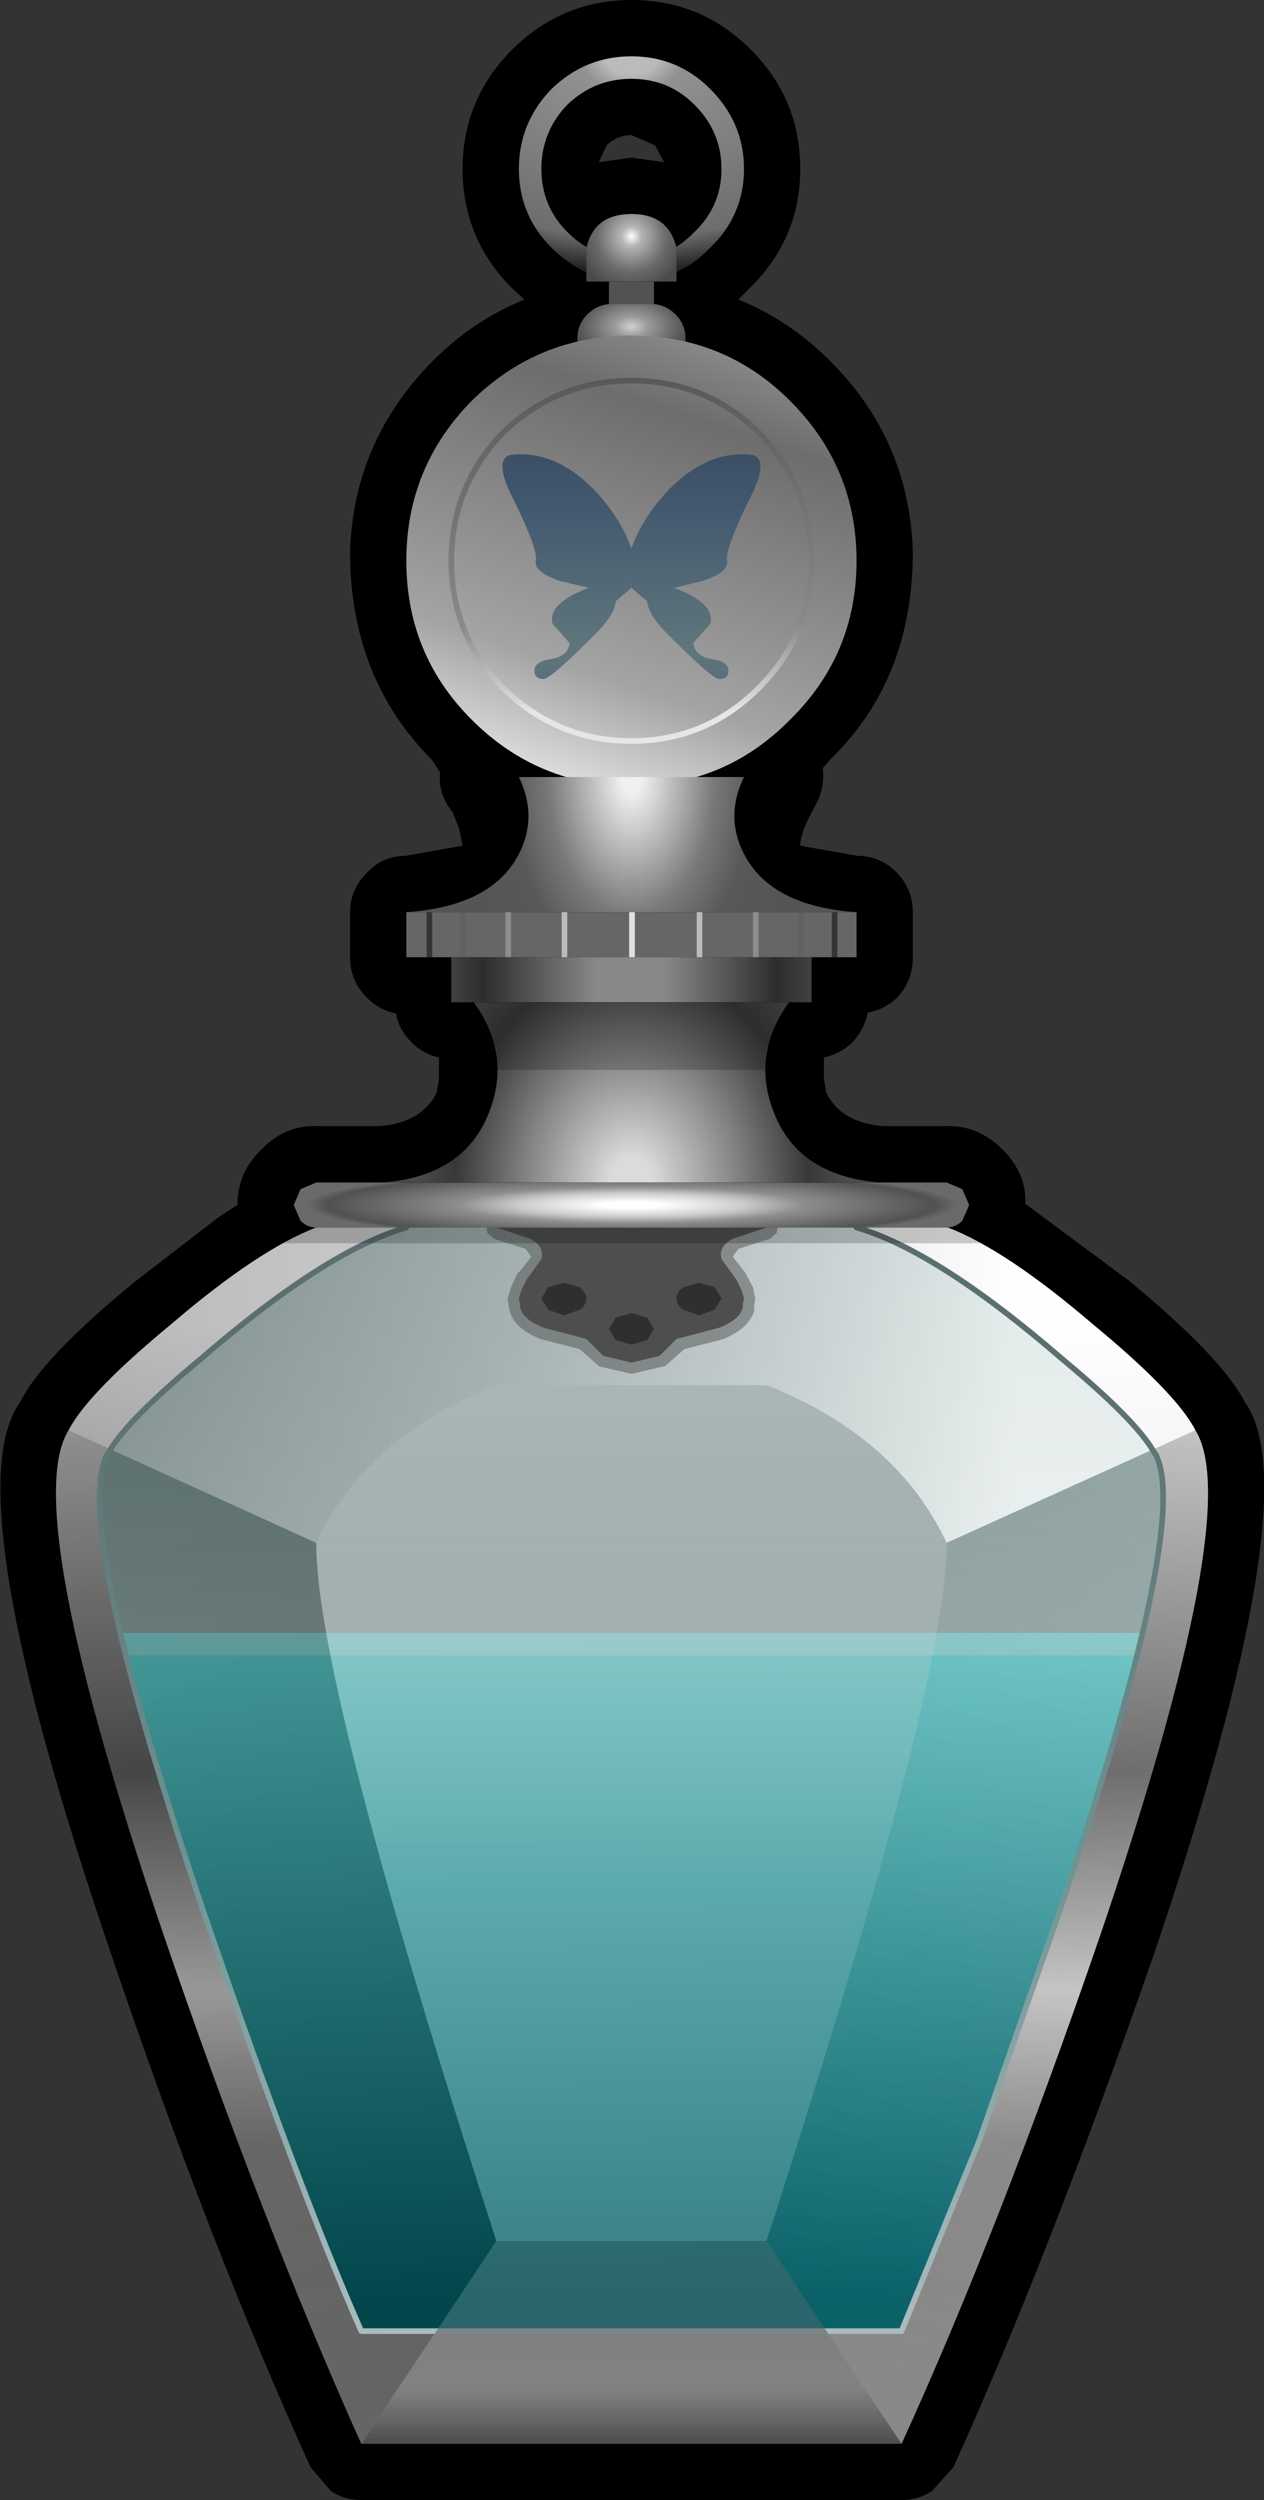 <?xml version="1.0" encoding="UTF-8" standalone="no"?>
<svg xmlns:xlink="http://www.w3.org/1999/xlink" height="111.0px" width="56.15px" xmlns="http://www.w3.org/2000/svg">
  <rect width="100%" height="100%" fill="#333333" stroke="none"/>
  <g transform="matrix(1.0, 0.0, 0.0, 1.0, 28.05, 56.5)">
    <path d="M5.3 -54.3 Q7.5 -52.1 7.5 -49.0 7.5 -45.95 5.3 -43.75 L4.75 -43.2 Q7.0 -42.3 8.85 -40.45 12.35 -36.95 12.5 -32.0 12.5 -26.35 8.85 -22.8 L8.5 -22.4 Q8.6 -21.5 8.15 -20.7 7.5 -19.55 7.5 -18.95 L10.05 -18.5 Q11.05 -18.5 11.8 -17.75 12.5 -17.0 12.5 -16.0 L12.5 -14.0 Q12.5 -12.95 11.8 -12.2 11.2 -11.65 10.5 -11.55 10.35 -10.8 9.8 -10.2 9.25 -9.7 8.55 -9.55 L8.55 -8.6 8.65 -8.0 Q9.3 -6.65 11.2 -6.5 L14.0 -6.5 Q15.4 -6.55 16.5 -5.45 17.55 -4.4 17.5 -3.05 L22.15 0.4 Q26.25 3.8 27.25 5.75 30.15 9.75 23.25 30.15 18.6 43.55 14.3 53.05 L13.35 54.1 Q12.75 54.5 12.0 54.5 L-12.0 54.5 Q-12.75 54.5 -13.35 54.1 L-14.25 53.05 Q-18.75 43.15 -23.15 30.15 -30.1 9.75 -27.15 5.75 -26.2 3.8 -22.05 0.4 L-18.35 -2.45 -17.5 -3.0 Q-17.5 -4.45 -16.45 -5.45 -15.4 -6.55 -14.0 -6.5 L-11.2 -6.5 Q-9.3 -6.65 -8.65 -8.0 L-8.55 -8.6 -8.55 -9.55 Q-9.25 -9.7 -9.75 -10.2 -10.35 -10.8 -10.45 -11.5 -11.2 -11.65 -11.75 -12.2 -12.5 -12.95 -12.5 -14.0 L-12.5 -16.0 Q-12.5 -17.0 -11.75 -17.75 -11.05 -18.5 -10.05 -18.5 L-7.5 -18.95 -7.65 -19.7 -7.95 -20.45 Q-8.6 -21.25 -8.5 -22.2 L-8.85 -22.75 Q-12.5 -26.4 -12.5 -32.0 -12.35 -36.9 -8.85 -40.45 -7.0 -42.3 -4.75 -43.2 L-5.3 -43.7 Q-7.5 -45.9 -7.5 -49.0 -7.5 -52.05 -5.35 -54.25 -3.1 -56.5 0.0 -56.5 3.1 -56.5 5.3 -54.3 M0.0 -50.5 Q-0.6 -50.5 -1.05 -50.1 L-1.1 -50.05 -1.45 -49.3 0.0 -49.5 1.45 -49.3 1.05 -50.05 0.0 -50.5" fill="#000000" fill-rule="evenodd" stroke="none"/>
    <path d="M0.0 -2.0 L14.05 -2.0 Q16.65 -1.0 20.5 2.3 24.2 5.35 25.05 7.0 27.25 10.5 20.85 29.35 16.3 42.6 12.0 52.0 L-12.0 52.0 Q-16.4 42.2 -20.8 29.35 -27.2 10.5 -25.0 7.0 -24.15 5.35 -20.45 2.3 -16.6 -1.0 -14.0 -2.0 L0.0 -2.0" fill="url(#gradient0)" fill-rule="evenodd" stroke="none"/>
    <path d="M-22.7 16.0 Q-24.15 9.8 -23.3 8.1 L-23.2 7.95 Q-22.4 6.55 -19.15 3.85 -13.6 -0.95 -10.0 -2.0 L0.0 -2.0 10.0 -2.0 Q13.6 -0.95 19.15 3.85 22.4 6.55 23.2 7.95 L23.3 8.1 Q24.15 9.8 22.7 16.0 L-22.7 16.0" fill="url(#gradient1)" fill-rule="evenodd" stroke="none"/>
    <path d="M22.7 16.0 Q21.55 20.95 18.9 28.7 L17.55 32.6 15.45 38.55 12.0 47.0 0.0 47.0 -12.0 47.0 Q-14.1 42.25 -17.1 33.8 L-18.9 28.7 Q-21.55 20.95 -22.7 16.0 L22.7 16.0" fill="url(#gradient2)" fill-rule="evenodd" stroke="none"/>
    <path d="M22.45 17.0 L-22.45 17.0 -22.7 16.0 22.7 16.0 22.45 17.0" fill="#ffffff" fill-opacity="0.302" fill-rule="evenodd" stroke="none"/>
    <path d="M14.0 12.0 Q14.05 18.1 6.0 43.0 L-6.0 43.0 Q-14.05 18.1 -14.0 12.0 -11.8 7.3 -6.0 5.0 L6.0 5.0 Q11.8 7.3 14.0 12.0" fill="url(#gradient3)" fill-rule="evenodd" stroke="none"/>
    <path d="M25.05 7.0 Q27.25 10.5 20.85 29.35 16.3 42.6 12.0 52.0 L6.0 43.0 Q14.05 18.1 14.0 12.0 L25.05 7.0" fill="url(#gradient4)" fill-rule="evenodd" stroke="none"/>
    <path d="M-20.8 29.35 Q-27.2 10.5 -25.0 7.0 L-14.0 12.0 Q-14.05 18.1 -6.0 43.0 L-12.0 52.0 Q-16.4 42.2 -20.8 29.35" fill="url(#gradient5)" fill-rule="evenodd" stroke="none"/>
    <path d="M0.0 -2.0 L14.05 -2.0 Q16.65 -1.0 20.5 2.3 24.2 5.35 25.05 7.0 L14.0 12.0 Q11.8 7.3 6.0 5.0 L-6.0 5.0 Q-11.8 7.3 -14.0 12.0 L-25.0 7.0 Q-24.15 5.35 -20.45 2.3 -16.6 -1.0 -14.0 -2.0 L0.0 -2.0" fill="url(#gradient6)" fill-rule="evenodd" stroke="none"/>
    <path d="M-10.0 -2.0 Q-13.6 -0.95 -19.15 3.85 -22.4 6.55 -23.2 7.95 L-23.3 8.1 Q-24.85 11.2 -18.9 28.7 -14.7 40.9 -12.0 47.0 L0.0 47.0 12.0 47.0 15.45 38.55 18.9 28.7 Q24.85 11.2 23.3 8.1 L23.2 7.95 Q22.4 6.55 19.15 3.85 13.6 -0.95 10.0 -2.0" fill="none" stroke="url(#gradient7)" stroke-linecap="round" stroke-linejoin="round" stroke-width="0.25"/>
    <path d="M12.0 52.0 L-12.0 52.0 -6.0 43.0 6.0 43.0 12.0 52.0" fill="url(#gradient8)" fill-rule="evenodd" stroke="none"/>
    <path d="M3.55 -0.45 Q3.25 -1.4 4.3 -1.95 L5.9 -2.45 6.25 -2.4 6.5 -2.1 6.45 -1.75 6.15 -1.5 4.75 -1.05 4.5 -0.7 5.05 0.0 5.4 0.65 5.5 1.15 5.45 1.5 5.45 1.55 5.45 1.7 Q5.25 2.45 4.1 2.95 L2.35 3.4 1.5 4.15 0.0 4.5 -1.5 4.15 -1.45 4.15 -2.3 3.4 -4.05 2.95 Q-5.25 2.45 -5.4 1.7 L-5.45 1.55 -5.45 1.5 -5.5 1.15 -5.35 0.65 -5.05 0.0 -5.0 0.0 -4.45 -0.7 -4.7 -1.05 -6.1 -1.5 -6.4 -1.75 -6.45 -2.1 -6.25 -2.4 -5.85 -2.45 -4.25 -1.95 Q-3.25 -1.4 -3.5 -0.45 L-4.25 0.6 -4.25 0.65 -4.4 0.9 -4.45 1.1 -4.5 1.15 -4.45 1.25 -4.45 1.4 -4.45 1.5 -3.7 2.0 -1.85 2.5 Q-1.7 2.5 -1.55 2.7 L-1.0 3.25 0.0 3.5 1.0 3.25 1.05 3.25 1.6 2.7 Q1.7 2.5 1.9 2.5 L3.75 2.0 4.45 1.5 4.45 1.4 4.5 1.25 4.5 1.15 4.5 1.1 4.4 0.9 4.3 0.65 4.25 0.6 Q3.55 -0.2 3.55 -0.45" fill="#353535" fill-opacity="0.4" fill-rule="evenodd" stroke="none"/>
    <path d="M4.5 -1.5 Q3.85 -1.15 4.0 -0.6 L4.65 0.3 4.9 0.8 5.0 1.15 4.95 1.4 4.95 1.55 Q4.8 2.1 3.9 2.45 L2.0 2.95 1.25 3.7 0.0 4.0 -1.25 3.7 -2.0 2.95 -3.9 2.45 Q-4.8 2.1 -4.95 1.55 L-4.95 1.4 -5.0 1.15 -4.9 0.8 -4.65 0.3 -4.0 -0.6 Q-3.85 -1.15 -4.5 -1.5 L-6.0 -2.0 0.0 -2.0 6.0 -2.0 4.5 -1.5" fill="url(#gradient9)" fill-rule="evenodd" stroke="none"/>
    <path d="M16.15 -1.65 Q15.85 -1.3 15.4 -1.3 L-15.4 -1.3 Q-15.85 -1.3 -16.15 -1.65 -16.5 -1.95 -16.5 -2.4 -16.5 -2.85 -16.15 -3.15 -15.85 -3.5 -15.4 -3.5 L15.4 -3.5 Q15.85 -3.5 16.15 -3.15 16.5 -2.85 16.5 -2.4 16.5 -1.95 16.15 -1.65" fill="#000000" fill-opacity="0.2" fill-rule="evenodd" stroke="none"/>
    <path d="M4.0 1.15 L3.7 1.65 3.0 1.9 2.3 1.65 Q2.0 1.45 2.0 1.15 2.0 0.9 2.3 0.65 L3.0 0.45 3.7 0.65 4.0 1.15 M1.0 2.5 L0.7 3.0 0.0 3.2 -0.7 3.0 -1.0 2.5 -0.7 2.0 0.0 1.8 0.7 2.0 1.0 2.5 M-2.0 1.15 Q-2.0 1.45 -2.3 1.65 L-3.0 1.9 -3.7 1.65 -4.0 1.15 -3.7 0.65 -3.0 0.45 -2.3 0.65 Q-2.0 0.9 -2.0 1.15" fill="#000000" fill-opacity="0.4" fill-rule="evenodd" stroke="none"/>
    <path d="M2.8 -51.85 Q1.65 -53.0 0.0 -53.0 -1.65 -53.0 -2.85 -51.85 -4.0 -50.65 -4.0 -49.0 -4.0 -47.35 -2.85 -46.2 -1.65 -45.0 0.0 -45.0 1.65 -45.0 2.8 -46.2 4.0 -47.35 4.0 -49.0 4.0 -50.65 2.8 -51.85 M3.5 -52.55 Q5.0 -51.05 5.0 -49.0 5.0 -46.95 3.5 -45.5 2.05 -44.0 0.0 -44.0 -2.05 -44.0 -3.55 -45.5 -5.0 -46.95 -5.0 -49.0 -5.0 -51.05 -3.55 -52.55 -2.05 -54.0 0.0 -54.0 2.05 -54.0 3.5 -52.55" fill="url(#gradient10)" fill-rule="evenodd" stroke="none"/>
    <path d="M-1.0 -43.0 L-0.9 -43.0 0.9 -43.0 1.0 -43.0 Q1.55 -42.95 1.95 -42.55 2.4 -42.1 2.4 -41.5 L2.4 -41.0 -2.4 -41.0 -2.4 -41.5 Q-2.4 -42.1 -1.95 -42.55 -1.55 -42.95 -1.0 -43.0" fill="url(#gradient11)" fill-rule="evenodd" stroke="none"/>
    <path d="M1.0 -43.0 L0.9 -43.0 -0.9 -43.0 -1.0 -43.0 -1.0 -44.0 1.0 -44.0 1.0 -43.0" fill="#525252" fill-rule="evenodd" stroke="none"/>
    <path d="M1.0 -44.0 L-1.0 -44.0 -2.0 -44.0 -2.0 -45.5 Q-1.65 -47.0 0.0 -47.0 1.65 -47.0 2.0 -45.5 L2.0 -44.0 1.0 -44.0" fill="url(#gradient12)" fill-rule="evenodd" stroke="none"/>
    <path d="M7.05 -38.7 Q10.0 -35.75 10.0 -31.6 10.0 -27.45 7.05 -24.55 4.15 -21.6 0.0 -21.6 -4.15 -21.6 -7.1 -24.55 -10.0 -27.45 -10.0 -31.6 -10.0 -35.75 -7.1 -38.7 -4.15 -41.6 0.0 -41.6 4.15 -41.6 7.05 -38.7" fill="url(#gradient13)" fill-rule="evenodd" stroke="none"/>
    <path d="M-10.0 -16.0 Q-6.35 -16.25 -5.1 -18.4 -4.1 -20.15 -5.0 -22.0 L0.0 -22.0 5.0 -22.0 Q4.1 -20.15 5.1 -18.4 6.35 -16.25 10.0 -16.0 L-10.0 -16.0" fill="url(#gradient14)" fill-rule="evenodd" stroke="none"/>
    <path d="M10.0 -16.0 L10.0 -14.0 8.0 -14.0 -8.0 -14.0 -10.0 -14.0 -10.0 -16.0 10.0 -16.0" fill="url(#gradient15)" fill-rule="evenodd" stroke="none"/>
    <path d="M8.0 -14.0 L8.0 -12.0 7.0 -12.0 -7.0 -12.0 -8.0 -12.0 -8.0 -14.0 8.0 -14.0" fill="url(#gradient16)" fill-rule="evenodd" stroke="none"/>
    <path d="M11.0 -4.0 L14.0 -4.0 14.7 -3.7 15.0 -3.0 14.7 -2.3 Q14.4 -2.0 14.0 -2.0 L-14.0 -2.0 Q-14.4 -2.0 -14.7 -2.3 L-15.0 -3.0 -14.7 -3.7 -14.0 -4.0 -11.0 -4.0 11.0 -4.0" fill="url(#gradient17)" fill-rule="evenodd" stroke="none"/>
    <path d="M7.0 -12.0 Q5.3 -9.65 6.35 -7.05 7.45 -4.3 11.0 -4.0 L-11.0 -4.0 Q-7.45 -4.3 -6.35 -7.05 -5.3 -9.65 -7.0 -12.0 L7.0 -12.0" fill="url(#gradient18)" fill-rule="evenodd" stroke="none"/>
    <path d="M3.15 -14.0 L2.9 -14.0 2.9 -16.0 3.15 -16.0 3.15 -14.0 M-2.85 -14.0 L-3.1 -14.0 -3.1 -16.0 -2.85 -16.0 -2.85 -14.0" fill="#bbbbbb" fill-rule="evenodd" stroke="none"/>
    <path d="M0.15 -16.0 L0.15 -14.0 -0.1 -14.0 -0.1 -16.0 0.15 -16.0" fill="#e2e2e2" fill-rule="evenodd" stroke="none"/>
    <path d="M5.4 -16.0 L5.65 -16.0 5.65 -14.0 5.4 -14.0 5.4 -16.0 M-5.6 -16.0 L-5.35 -16.0 -5.35 -14.0 -5.6 -14.0 -5.6 -16.0" fill="#8d8d8d" fill-rule="evenodd" stroke="none"/>
    <path d="M7.65 -14.0 L7.4 -14.0 7.4 -16.0 7.65 -16.0 7.65 -14.0 M-7.35 -14.0 L-7.6 -14.0 -7.6 -16.0 -7.35 -16.0 -7.35 -14.0" fill="#606060" fill-rule="evenodd" stroke="none"/>
    <path d="M0.0 -32.15 L0.0 -30.4 -0.7 -29.8 Q-0.75 -29.2 -1.6 -28.35 -3.6 -26.35 -3.9 -26.35 -4.35 -26.35 -4.3 -26.8 -4.25 -27.15 -3.5 -27.25 -2.8 -27.4 -2.75 -27.95 L-3.1 -28.35 -3.5 -28.8 Q-3.75 -29.7 -1.9 -30.4 L-3.15 -30.7 Q-4.35 -31.1 -4.25 -31.6 -4.15 -32.1 -5.2 -34.25 -6.15 -36.05 -5.4 -36.3 -3.45 -36.55 -1.7 -34.8 -0.5 -33.55 0.0 -32.15" fill="url(#gradient19)" fill-rule="evenodd" stroke="none"/>
    <path d="M0.0 -32.15 Q0.5 -33.55 1.7 -34.8 3.45 -36.55 5.4 -36.3 6.15 -36.05 5.2 -34.25 4.15 -32.1 4.25 -31.6 4.35 -31.1 3.15 -30.7 L1.9 -30.4 Q3.75 -29.7 3.5 -28.8 L3.1 -28.35 2.75 -27.95 Q2.8 -27.4 3.5 -27.25 4.25 -27.15 4.3 -26.8 4.35 -26.35 3.9 -26.35 3.6 -26.35 1.6 -28.35 0.75 -29.2 0.7 -29.8 L0.0 -30.4 0.0 -32.15" fill="url(#gradient20)" fill-rule="evenodd" stroke="none"/>
    <path d="M8.9 -16.0 L9.15 -16.0 9.15 -14.0 8.9 -14.0 8.9 -16.0 M-9.1 -16.0 L-8.85 -16.0 -8.85 -14.0 -9.1 -14.0 -9.1 -16.0" fill="#353535" fill-rule="evenodd" stroke="none"/>
    <path d="M5.65 -37.3 Q8.0 -34.9 8.0 -31.6 8.0 -28.3 5.65 -25.95 3.3 -23.6 0.0 -23.6 -3.3 -23.6 -5.7 -25.95 -8.0 -28.3 -8.0 -31.6 -8.0 -34.9 -5.7 -37.3 -3.3 -39.6 0.0 -39.6 3.3 -39.6 5.65 -37.3 Z" fill="none" stroke="url(#gradient21)" stroke-linecap="round" stroke-linejoin="round" stroke-width="0.25"/>
    <path d="M6.0 -10.0 L6.0 -9.0 -6.0 -9.0 -6.0 -10.0 -8.0 -12.0 -8.0 -14.0 8.0 -14.0 8.0 -12.0 6.0 -10.0" fill="#000000" fill-opacity="0.2" fill-rule="evenodd" stroke="none"/>
  </g>
  <defs>
    <linearGradient gradientTransform="matrix(0.0, -0.033, 0.033, 0.0, 0.0, 25.0)" gradientUnits="userSpaceOnUse" id="gradient0" spreadMethod="pad" x1="-819.2" x2="819.2">
      <stop offset="0.0" stop-color="#b5b5b5"/>
      <stop offset="0.247" stop-color="#b0b0b0"/>
      <stop offset="0.373" stop-color="#ffffff"/>
      <stop offset="0.553" stop-color="#717171"/>
      <stop offset="0.918" stop-color="#ffffff"/>
    </linearGradient>
    <linearGradient gradientTransform="matrix(0.0, -0.029, 0.029, 0.0, 0.0, 22.0)" gradientUnits="userSpaceOnUse" id="gradient1" spreadMethod="pad" x1="-819.2" x2="819.2">
      <stop offset="0.306" stop-color="#cee1dd"/>
      <stop offset="1.0" stop-color="#779d9c"/>
    </linearGradient>
    <linearGradient gradientTransform="matrix(-1.0E-4, -0.019, 0.018, -1.0E-4, -0.25, 30.0)" gradientUnits="userSpaceOnUse" id="gradient2" spreadMethod="pad" x1="-819.2" x2="819.2">
      <stop offset="0.0" stop-color="#057d87"/>
      <stop offset="1.0" stop-color="#71f9f8"/>
    </linearGradient>
    <linearGradient gradientTransform="matrix(0.0, -0.024, 0.023, 0.0, 0.0, 24.0)" gradientUnits="userSpaceOnUse" id="gradient3" spreadMethod="pad" x1="-819.2" x2="819.2">
      <stop offset="0.42" stop-color="#808080" stop-opacity="0.392"/>
      <stop offset="1.0" stop-color="#bfbfbf" stop-opacity="0.631"/>
    </linearGradient>
    <linearGradient gradientTransform="matrix(0.009, -0.029, 0.026, 0.008, 15.8, 29.5)" gradientUnits="userSpaceOnUse" id="gradient4" spreadMethod="pad" x1="-819.2" x2="819.2">
      <stop offset="0.0" stop-color="#000000" stop-opacity="0.251"/>
      <stop offset="1.0" stop-color="#9b9b9b" stop-opacity="0.4"/>
    </linearGradient>
    <linearGradient gradientTransform="matrix(-0.013, -0.027, 0.025, -0.012, -15.8, 29.5)" gradientUnits="userSpaceOnUse" id="gradient5" spreadMethod="pad" x1="-819.2" x2="819.2">
      <stop offset="0.0" stop-color="#000000" stop-opacity="0.451"/>
      <stop offset="1.0" stop-color="#000000" stop-opacity="0.353"/>
    </linearGradient>
    <linearGradient gradientTransform="matrix(0.032, 0.0, 0.0, 0.009, 0.0, 5.0)" gradientUnits="userSpaceOnUse" id="gradient6" spreadMethod="pad" x1="-819.2" x2="819.2">
      <stop offset="0.02" stop-color="#7b7b7b" stop-opacity="0.533"/>
      <stop offset="0.824" stop-color="#fefefe" stop-opacity="0.796"/>
    </linearGradient>
    <linearGradient gradientTransform="matrix(0.0, -0.03, 0.03, 0.0, 0.0, 22.5)" gradientUnits="userSpaceOnUse" id="gradient7" spreadMethod="pad" x1="-819.2" x2="819.2">
      <stop offset="0.0" stop-color="#aabcbf"/>
      <stop offset="0.435" stop-color="#6d9292"/>
      <stop offset="0.867" stop-color="#5c6f70"/>
    </linearGradient>
    <linearGradient gradientTransform="matrix(0.0, -0.007, 0.005, 0.0, 0.0, 47.5)" gradientUnits="userSpaceOnUse" id="gradient8" spreadMethod="pad" x1="-819.2" x2="819.2">
      <stop offset="0.0" stop-color="#000000" stop-opacity="0.773"/>
      <stop offset="0.318" stop-color="#4e4e4e" stop-opacity="0.502"/>
    </linearGradient>
    <radialGradient cx="0" cy="0" fx="-1222.4" fy="0" gradientTransform="matrix(0.0, -0.006, 0.009, 0.0, 0.0, 1.0)" gradientUnits="userSpaceOnUse" id="gradient9" r="819.2" spreadMethod="pad">
      <stop offset="0.016" stop-color="#ffffff"/>
      <stop offset="0.184" stop-color="#dbdbdb"/>
      <stop offset="0.596" stop-color="#989898"/>
      <stop offset="1.0" stop-color="#4e4e4e"/>
    </radialGradient>
    <radialGradient cx="0" cy="0" gradientTransform="matrix(0.017, 0.0, 0.0, 0.012, 0.0, -54.0)" gradientUnits="userSpaceOnUse" id="gradient10" r="819.2" spreadMethod="pad">
      <stop offset="0.082" stop-color="#bbbbbb"/>
      <stop offset="0.165" stop-color="#919191"/>
      <stop offset="0.776" stop-color="#707070"/>
      <stop offset="0.824" stop-color="#6d6d6d"/>
      <stop offset="0.969" stop-color="#232323"/>
    </radialGradient>
    <radialGradient cx="0" cy="0" gradientTransform="matrix(0.005, 0.0, 0.0, 0.003, 0.0, -42.0)" gradientUnits="userSpaceOnUse" id="gradient11" r="819.2" spreadMethod="pad">
      <stop offset="0.004" stop-color="#d0d0d0"/>
      <stop offset="0.18" stop-color="#9b9b9b"/>
      <stop offset="0.533" stop-color="#5b5b5b"/>
      <stop offset="1.0" stop-color="#232323"/>
    </radialGradient>
    <radialGradient cx="0" cy="0" gradientTransform="matrix(0.003, 0.0, 0.0, 0.003, 0.0, -46.0)" gradientUnits="userSpaceOnUse" id="gradient12" r="819.2" spreadMethod="pad">
      <stop offset="0.0" stop-color="#ffffff"/>
      <stop offset="0.18" stop-color="#b5b5b5"/>
      <stop offset="0.627" stop-color="#6b6b6b"/>
      <stop offset="1.0" stop-color="#4a4a4a"/>
    </radialGradient>
    <linearGradient gradientTransform="matrix(-0.004, 0.012, -0.012, -0.004, 0.0, -31.6)" gradientUnits="userSpaceOnUse" id="gradient13" spreadMethod="pad" x1="-819.2" x2="819.2">
      <stop offset="0.0" stop-color="#8a8a8a"/>
      <stop offset="0.169" stop-color="#6d6d6d"/>
      <stop offset="0.757" stop-color="#a4a4a4"/>
      <stop offset="1.0" stop-color="#dfdfdf"/>
    </linearGradient>
    <radialGradient cx="0" cy="0" gradientTransform="matrix(-1.0E-4, -0.015, 0.009, -1.0E-4, 0.0, -22.0)" gradientUnits="userSpaceOnUse" id="gradient14" r="819.2" spreadMethod="pad">
      <stop offset="0.059" stop-color="#f0f0f0"/>
      <stop offset="0.227" stop-color="#c2c2c2"/>
      <stop offset="0.498" stop-color="#797979"/>
      <stop offset="0.722" stop-color="#585858"/>
      <stop offset="1.0" stop-color="#555555"/>
    </radialGradient>
    <radialGradient cx="0" cy="0" fx="-1616.0" fy="0" gradientTransform="matrix(0.0, -0.013, 0.014, 0.0, -0.1, -14.7)" gradientUnits="userSpaceOnUse" id="gradient15" r="819.2" spreadMethod="pad">
      <stop offset="0.055" stop-color="#d5d5d5"/>
      <stop offset="0.298" stop-color="#9b9b9b"/>
      <stop offset="0.757" stop-color="#383838"/>
      <stop offset="0.973" stop-color="#666666"/>
    </radialGradient>
    <linearGradient gradientTransform="matrix(0.01, 0.0, 0.0, 0.001, 0.0, -13.0)" gradientUnits="userSpaceOnUse" id="gradient16" spreadMethod="pad" x1="-819.2" x2="819.2">
      <stop offset="0.0" stop-color="#555555"/>
      <stop offset="0.098" stop-color="#383838"/>
      <stop offset="0.404" stop-color="#aaaaaa"/>
      <stop offset="0.588" stop-color="#aaaaaa"/>
      <stop offset="0.894" stop-color="#383838"/>
      <stop offset="1.0" stop-color="#555555"/>
    </linearGradient>
    <radialGradient cx="0" cy="0" gradientTransform="matrix(0.019, 0.0, 0.0, 0.002, 0.0, -3.0)" gradientUnits="userSpaceOnUse" id="gradient17" r="819.2" spreadMethod="pad">
      <stop offset="0.086" stop-color="#ffffff"/>
      <stop offset="0.325" stop-color="#cacaca"/>
      <stop offset="0.494" stop-color="#8d8d8d"/>
      <stop offset="0.867" stop-color="#515151"/>
      <stop offset="0.929" stop-color="#6a6a6a"/>
    </radialGradient>
    <radialGradient cx="0" cy="0" gradientTransform="matrix(-1.0E-4, -0.016, 0.013, -1.0E-4, 0.0, -4.0)" gradientUnits="userSpaceOnUse" id="gradient18" r="819.2" spreadMethod="pad">
      <stop offset="0.086" stop-color="#dbdbdb"/>
      <stop offset="0.216" stop-color="#bababa"/>
      <stop offset="0.439" stop-color="#838383"/>
      <stop offset="0.596" stop-color="#5b5b5b"/>
      <stop offset="0.737" stop-color="#383838"/>
      <stop offset="0.882" stop-color="#4a4a4a"/>
    </radialGradient>
    <linearGradient gradientTransform="matrix(-1.0E-4, 0.013, -0.006, 0.0, 0.0, -31.35)" gradientUnits="userSpaceOnUse" id="gradient19" spreadMethod="pad" x1="-819.2" x2="819.2">
      <stop offset="0.0" stop-color="#2d3c4a"/>
      <stop offset="0.373" stop-color="#42586f"/>
      <stop offset="0.667" stop-color="#5f767c"/>
      <stop offset="0.984" stop-color="#435b67"/>
    </linearGradient>
    <linearGradient gradientTransform="matrix(1.0E-4, 0.013, 0.006, 0.0, 0.0, -31.35)" gradientUnits="userSpaceOnUse" id="gradient20" spreadMethod="pad" x1="-819.2" x2="819.2">
      <stop offset="0.0" stop-color="#2d3c4a"/>
      <stop offset="0.373" stop-color="#42586f"/>
      <stop offset="0.667" stop-color="#5f767c"/>
      <stop offset="0.984" stop-color="#435b67"/>
    </linearGradient>
    <linearGradient gradientTransform="matrix(1.0E-4, 0.01, -0.01, 1.0E-4, 0.0, -31.6)" gradientUnits="userSpaceOnUse" id="gradient21" spreadMethod="pad" x1="-819.2" x2="819.2">
      <stop offset="0.0" stop-color="#585858"/>
      <stop offset="0.678" stop-color="#8a8a8a"/>
      <stop offset="0.91" stop-color="#e6e6e6"/>
    </linearGradient>
  </defs>
</svg>
